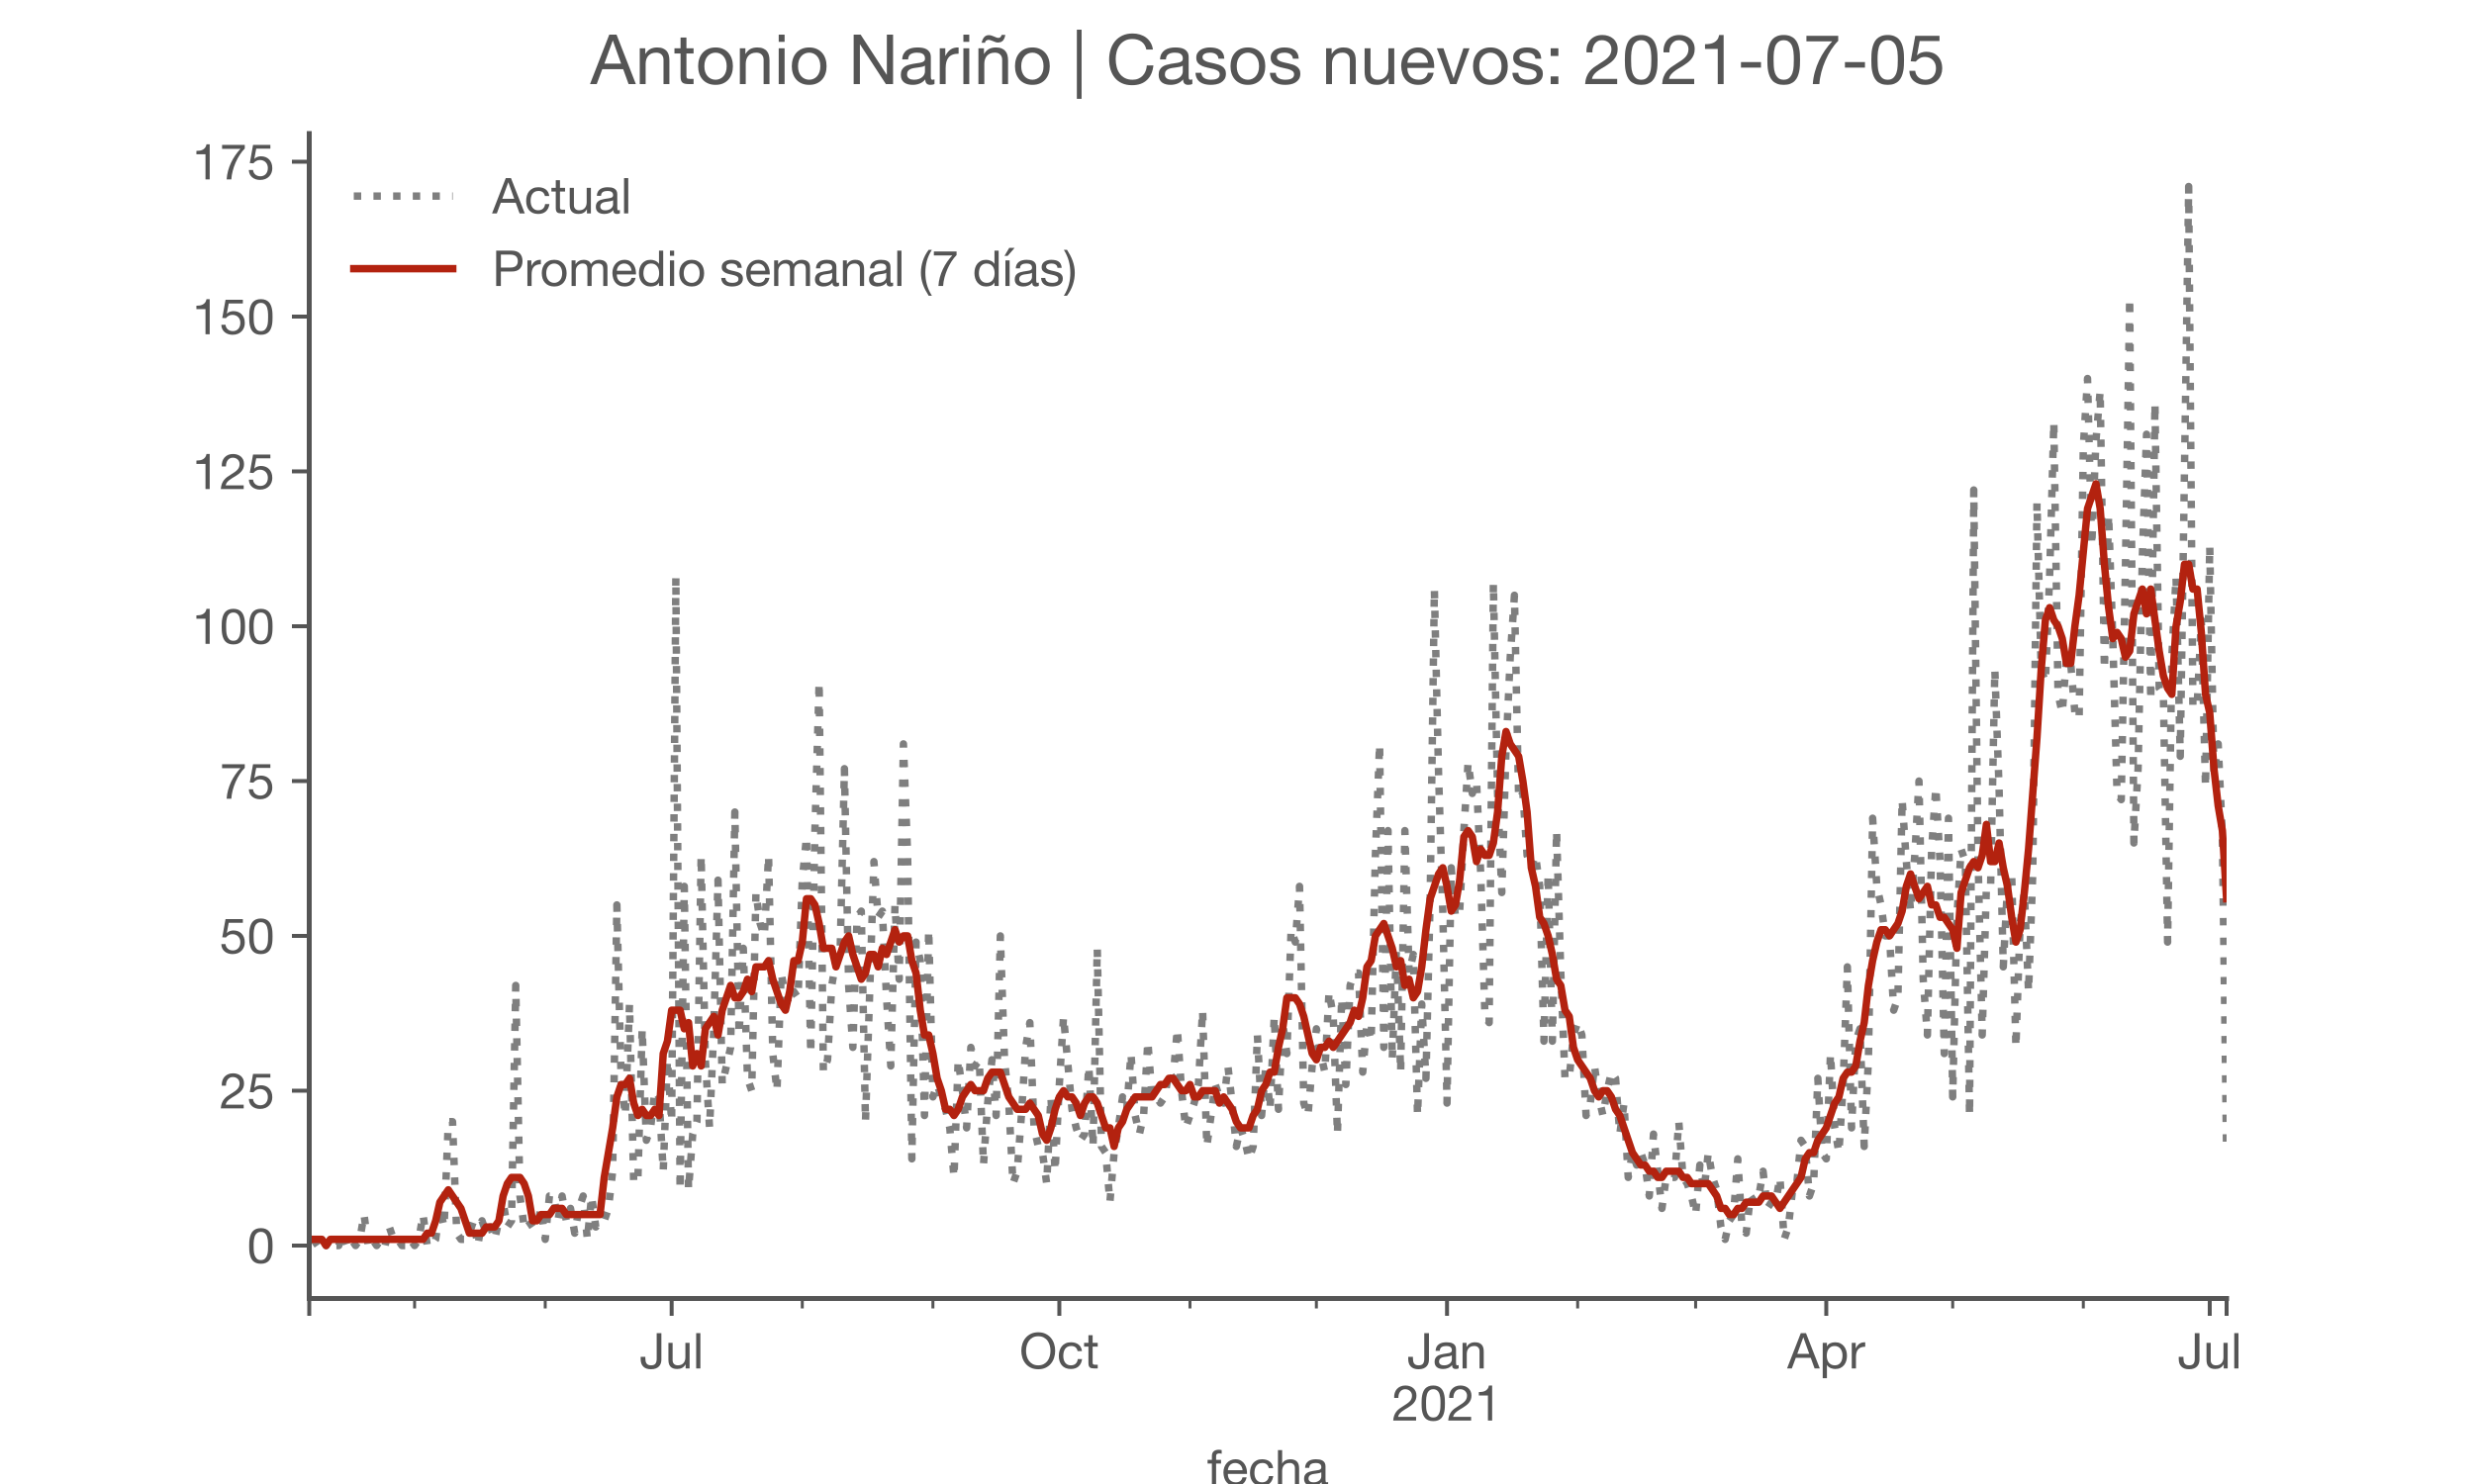 <?xml version="1.0" encoding="utf-8" standalone="no"?>
<!DOCTYPE svg PUBLIC "-//W3C//DTD SVG 1.1//EN"
  "http://www.w3.org/Graphics/SVG/1.1/DTD/svg11.dtd">
<!-- Created with matplotlib (https://matplotlib.org/) -->
<svg height="300pt" version="1.1" viewBox="0 0 500 300" width="500pt" xmlns="http://www.w3.org/2000/svg" xmlns:xlink="http://www.w3.org/1999/xlink">
 <defs>
  <style type="text/css">*{stroke-linecap:butt;stroke-linejoin:round;}</style>
 </defs>
 <g id="figure_1">
  <g id="patch_1">
   <path d="M 0 300 
L 500 300 
L 500 0 
L 0 0 
z
" style="fill:#ffffff;"/>
  </g>
  <g id="axes_1">
   <g id="patch_2">
    <path d="M 62.5 262.5 
L 450 262.5 
L 450 27 
L 62.5 27 
z
" style="fill:#ffffff;"/>
   </g>
   <g id="matplotlib.axis_1">
    <g id="xtick_1">
     <g id="line2d_1">
      <defs>
       <path d="M 0 0 
L 0 3.5 
" id="m1148078ade" style="stroke:#555555;stroke-width:0.8;"/>
      </defs>
      <g>
       <use style="fill:#555555;stroke:#555555;stroke-width:0.8;" x="62.5" xlink:href="#m1148078ade" y="262.5"/>
      </g>
     </g>
    </g>
    <g id="xtick_2">
     <g id="line2d_2">
      <g>
       <use style="fill:#555555;stroke:#555555;stroke-width:0.8;" x="135.742" xlink:href="#m1148078ade" y="262.5"/>
      </g>
     </g>
     <g id="text_1">
      <!-- Jul -->
      <g style="fill:#555555;" transform="translate(129.257 276.641)scale(0.1 -0.1)">
       <defs>
        <path d="M 44.094 17.797 
L 44.094 71.406 
L 34.594 71.406 
L 34.594 19.203 
Q 34.594 13.297 32.141 9.797 
Q 29.703 6.297 23.203 6.297 
Q 19.703 6.297 17.453 7.344 
Q 15.203 8.406 13.953 10.297 
Q 12.703 12.203 12.203 14.797 
Q 11.703 17.406 11.703 20.5 
L 11.703 23.5 
L 2.203 23.5 
L 2.203 19.094 
Q 2.203 8.906 7.594 3.656 
Q 13 -1.594 23 -1.594 
Q 29 -1.594 33.047 0.047 
Q 37.094 1.703 39.547 4.453 
Q 42 7.203 43.047 10.703 
Q 44.094 14.203 44.094 17.797 
z
" id="HelveticaNeue-74"/>
        <path d="M 49.203 0 
L 49.203 51.703 
L 40.703 51.703 
L 40.703 22.5 
Q 40.703 19 39.75 16.047 
Q 38.797 13.094 36.891 10.891 
Q 35 8.703 32.141 7.5 
Q 29.297 6.297 25.406 6.297 
Q 20.5 6.297 17.703 9.094 
Q 14.906 11.906 14.906 16.703 
L 14.906 51.703 
L 6.406 51.703 
L 6.406 17.703 
Q 6.406 13.5 7.25 10.047 
Q 8.094 6.594 10.188 4.094 
Q 12.297 1.594 15.688 0.25 
Q 19.094 -1.094 24.203 -1.094 
Q 29.906 -1.094 34.094 1.156 
Q 38.297 3.406 41 8.203 
L 41.203 8.203 
L 41.203 0 
z
" id="HelveticaNeue-117"/>
        <path d="M 6.906 71.406 
L 6.906 0 
L 15.406 0 
L 15.406 71.406 
z
" id="HelveticaNeue-108"/>
       </defs>
       <use xlink:href="#HelveticaNeue-74"/>
       <use x="51.9" xlink:href="#HelveticaNeue-117"/>
       <use x="107.5" xlink:href="#HelveticaNeue-108"/>
      </g>
     </g>
    </g>
    <g id="xtick_3">
     <g id="line2d_3">
      <g>
       <use style="fill:#555555;stroke:#555555;stroke-width:0.8;" x="214.093" xlink:href="#m1148078ade" y="262.5"/>
      </g>
     </g>
     <g id="text_2">
      <!-- Oct -->
      <g style="fill:#555555;" transform="translate(206.033 276.641)scale(0.1 -0.1)">
       <defs>
        <path d="M 13.297 35.703 
Q 13.297 41.094 14.688 46.344 
Q 16.094 51.594 19.094 55.797 
Q 22.094 60 26.797 62.547 
Q 31.5 65.094 38 65.094 
Q 44.5 65.094 49.203 62.547 
Q 53.906 60 56.906 55.797 
Q 59.906 51.594 61.297 46.344 
Q 62.703 41.094 62.703 35.703 
Q 62.703 30.297 61.297 25.047 
Q 59.906 19.797 56.906 15.594 
Q 53.906 11.406 49.203 8.844 
Q 44.5 6.297 38 6.297 
Q 31.5 6.297 26.797 8.844 
Q 22.094 11.406 19.094 15.594 
Q 16.094 19.797 14.688 25.047 
Q 13.297 30.297 13.297 35.703 
z
M 3.797 35.703 
Q 3.797 28.406 5.938 21.656 
Q 8.094 14.906 12.391 9.703 
Q 16.703 4.5 23.094 1.453 
Q 29.5 -1.594 38 -1.594 
Q 46.5 -1.594 52.891 1.453 
Q 59.297 4.5 63.594 9.703 
Q 67.906 14.906 70.047 21.656 
Q 72.203 28.406 72.203 35.703 
Q 72.203 43 70.047 49.75 
Q 67.906 56.5 63.594 61.703 
Q 59.297 66.906 52.891 70 
Q 46.5 73.094 38 73.094 
Q 29.5 73.094 23.094 70 
Q 16.703 66.906 12.391 61.703 
Q 8.094 56.5 5.938 49.75 
Q 3.797 43 3.797 35.703 
z
" id="HelveticaNeue-79"/>
        <path d="M 41.5 35.094 
L 50.297 35.094 
Q 49.797 39.703 47.891 43.047 
Q 46 46.406 43.047 48.594 
Q 40.094 50.797 36.25 51.844 
Q 32.406 52.906 28 52.906 
Q 21.906 52.906 17.297 50.75 
Q 12.703 48.594 9.641 44.844 
Q 6.594 41.094 5.094 36.047 
Q 3.594 31 3.594 25.203 
Q 3.594 19.406 5.141 14.547 
Q 6.703 9.703 9.75 6.203 
Q 12.797 2.703 17.344 0.797 
Q 21.906 -1.094 27.797 -1.094 
Q 37.703 -1.094 43.453 4.094 
Q 49.203 9.297 50.594 18.906 
L 41.906 18.906 
Q 41.094 12.906 37.547 9.594 
Q 34 6.297 27.703 6.297 
Q 23.703 6.297 20.797 7.891 
Q 17.906 9.5 16.094 12.141 
Q 14.297 14.797 13.438 18.188 
Q 12.594 21.594 12.594 25.203 
Q 12.594 29.094 13.391 32.75 
Q 14.203 36.406 16.047 39.203 
Q 17.906 42 21 43.703 
Q 24.094 45.406 28.703 45.406 
Q 34.094 45.406 37.297 42.703 
Q 40.5 40 41.5 35.094 
z
" id="HelveticaNeue-99"/>
        <path d="M 18.203 51.703 
L 18.203 67.203 
L 9.703 67.203 
L 9.703 51.703 
L 0.906 51.703 
L 0.906 44.203 
L 9.703 44.203 
L 9.703 11.297 
Q 9.703 7.703 10.391 5.5 
Q 11.094 3.297 12.547 2.094 
Q 14 0.906 16.344 0.453 
Q 18.703 0 22 0 
L 28.5 0 
L 28.5 7.5 
L 24.594 7.5 
Q 22.594 7.5 21.344 7.641 
Q 20.094 7.797 19.391 8.297 
Q 18.703 8.797 18.453 9.688 
Q 18.203 10.594 18.203 12.094 
L 18.203 44.203 
L 28.5 44.203 
L 28.5 51.703 
z
" id="HelveticaNeue-116"/>
       </defs>
       <use xlink:href="#HelveticaNeue-79"/>
       <use x="76" xlink:href="#HelveticaNeue-99"/>
       <use x="129.7" xlink:href="#HelveticaNeue-116"/>
      </g>
     </g>
    </g>
    <g id="xtick_4">
     <g id="line2d_4">
      <g>
       <use style="fill:#555555;stroke:#555555;stroke-width:0.8;" x="292.445" xlink:href="#m1148078ade" y="262.5"/>
      </g>
     </g>
     <g id="text_3">
      <!-- Jan -->
      <g style="fill:#555555;" transform="translate(284.385 276.641)scale(0.1 -0.1)">
       <defs>
        <path d="M 52.203 0.203 
Q 50 -1.094 46.094 -1.094 
Q 42.797 -1.094 40.844 0.75 
Q 38.906 2.594 38.906 6.797 
Q 35.406 2.594 30.75 0.75 
Q 26.094 -1.094 20.703 -1.094 
Q 17.203 -1.094 14.047 -0.297 
Q 10.906 0.5 8.594 2.203 
Q 6.297 3.906 4.938 6.656 
Q 3.594 9.406 3.594 13.297 
Q 3.594 17.703 5.094 20.5 
Q 6.594 23.297 9.047 25.047 
Q 11.5 26.797 14.641 27.688 
Q 17.797 28.594 21.094 29.203 
Q 24.594 29.906 27.75 30.25 
Q 30.906 30.594 33.297 31.25 
Q 35.703 31.906 37.094 33.156 
Q 38.5 34.406 38.5 36.797 
Q 38.5 39.594 37.453 41.297 
Q 36.406 43 34.75 43.891 
Q 33.094 44.797 31.047 45.094 
Q 29 45.406 27 45.406 
Q 21.594 45.406 18 43.344 
Q 14.406 41.297 14.094 35.594 
L 5.594 35.594 
Q 5.797 40.406 7.594 43.703 
Q 9.406 47 12.406 49.047 
Q 15.406 51.094 19.25 52 
Q 23.094 52.906 27.5 52.906 
Q 31 52.906 34.453 52.406 
Q 37.906 51.906 40.703 50.344 
Q 43.5 48.797 45.203 46 
Q 46.906 43.203 46.906 38.703 
L 46.906 12.094 
Q 46.906 9.094 47.25 7.688 
Q 47.594 6.297 49.594 6.297 
Q 50.703 6.297 52.203 6.797 
z
M 38.406 26.703 
Q 36.797 25.5 34.188 24.953 
Q 31.594 24.406 28.75 24.047 
Q 25.906 23.703 23 23.25 
Q 20.094 22.797 17.797 21.797 
Q 15.5 20.797 14.047 18.938 
Q 12.594 17.094 12.594 13.906 
Q 12.594 11.797 13.438 10.344 
Q 14.297 8.906 15.641 8 
Q 17 7.094 18.797 6.688 
Q 20.594 6.297 22.594 6.297 
Q 26.797 6.297 29.797 7.438 
Q 32.797 8.594 34.688 10.344 
Q 36.594 12.094 37.5 14.141 
Q 38.406 16.203 38.406 18 
z
" id="HelveticaNeue-97"/>
        <path d="M 6.406 51.703 
L 6.406 0 
L 14.906 0 
L 14.906 29.203 
Q 14.906 32.703 15.844 35.641 
Q 16.797 38.594 18.688 40.797 
Q 20.594 43 23.438 44.203 
Q 26.297 45.406 30.203 45.406 
Q 35.094 45.406 37.891 42.594 
Q 40.703 39.797 40.703 35 
L 40.703 0 
L 49.203 0 
L 49.203 34 
Q 49.203 38.203 48.344 41.641 
Q 47.5 45.094 45.391 47.594 
Q 43.297 50.094 39.891 51.5 
Q 36.5 52.906 31.406 52.906 
Q 19.906 52.906 14.594 43.5 
L 14.406 43.5 
L 14.406 51.703 
z
" id="HelveticaNeue-110"/>
       </defs>
       <use xlink:href="#HelveticaNeue-74"/>
       <use x="51.9" xlink:href="#HelveticaNeue-97"/>
       <use x="105.6" xlink:href="#HelveticaNeue-110"/>
      </g>
      <!-- 2021 -->
      <g style="fill:#555555;" transform="translate(281.326 287.18)scale(0.1 -0.1)">
       <defs>
        <path d="M 4.406 45.797 
L 12.906 45.797 
Q 12.797 49 13.547 52.141 
Q 14.297 55.297 16 57.797 
Q 17.703 60.297 20.344 61.844 
Q 23 63.406 26.703 63.406 
Q 29.5 63.406 32 62.5 
Q 34.5 61.594 36.344 59.891 
Q 38.203 58.203 39.297 55.844 
Q 40.406 53.5 40.406 50.594 
Q 40.406 46.906 39.25 44.094 
Q 38.094 41.297 35.844 38.891 
Q 33.594 36.5 30.188 34.141 
Q 26.797 31.797 22.297 29 
Q 18.594 26.797 15.188 24.297 
Q 11.797 21.797 9.094 18.5 
Q 6.406 15.203 4.656 10.75 
Q 2.906 6.297 2.406 0 
L 48.703 0 
L 48.703 7.5 
L 12.297 7.5 
Q 12.906 10.797 14.844 13.344 
Q 16.797 15.906 19.547 18.094 
Q 22.297 20.297 25.594 22.25 
Q 28.906 24.203 32.203 26.203 
Q 35.5 28.297 38.594 30.594 
Q 41.703 32.906 44.094 35.75 
Q 46.5 38.594 47.953 42.188 
Q 49.406 45.797 49.406 50.5 
Q 49.406 55.5 47.656 59.297 
Q 45.906 63.094 42.906 65.641 
Q 39.906 68.203 35.844 69.547 
Q 31.797 70.906 27.203 70.906 
Q 21.594 70.906 17.188 69 
Q 12.797 67.094 9.844 63.75 
Q 6.906 60.406 5.5 55.797 
Q 4.094 51.203 4.406 45.797 
z
" id="HelveticaNeue-50"/>
        <path d="M 13.203 34.906 
Q 13.203 37.5 13.25 40.641 
Q 13.297 43.797 13.75 46.938 
Q 14.203 50.094 15.047 53.094 
Q 15.906 56.094 17.547 58.344 
Q 19.203 60.594 21.703 62 
Q 24.203 63.406 27.797 63.406 
Q 31.406 63.406 33.906 62 
Q 36.406 60.594 38.047 58.344 
Q 39.703 56.094 40.547 53.094 
Q 41.406 50.094 41.844 46.938 
Q 42.297 43.797 42.344 40.641 
Q 42.406 37.5 42.406 34.906 
Q 42.406 30.906 42.156 25.953 
Q 41.906 21 40.547 16.641 
Q 39.203 12.297 36.203 9.297 
Q 33.203 6.297 27.797 6.297 
Q 22.406 6.297 19.406 9.297 
Q 16.406 12.297 15.047 16.641 
Q 13.703 21 13.453 25.953 
Q 13.203 30.906 13.203 34.906 
z
M 4.203 34.797 
Q 4.203 30.906 4.391 26.703 
Q 4.594 22.5 5.391 18.5 
Q 6.203 14.5 7.703 10.953 
Q 9.203 7.406 11.797 4.703 
Q 14.406 2 18.344 0.453 
Q 22.297 -1.094 27.797 -1.094 
Q 33.406 -1.094 37.297 0.453 
Q 41.203 2 43.797 4.703 
Q 46.406 7.406 47.906 10.953 
Q 49.406 14.5 50.203 18.5 
Q 51 22.5 51.203 26.703 
Q 51.406 30.906 51.406 34.797 
Q 51.406 38.703 51.203 42.891 
Q 51 47.094 50.203 51.094 
Q 49.406 55.094 47.906 58.688 
Q 46.406 62.297 43.797 65 
Q 41.203 67.703 37.25 69.297 
Q 33.297 70.906 27.797 70.906 
Q 22.297 70.906 18.344 69.297 
Q 14.406 67.703 11.797 65 
Q 9.203 62.297 7.703 58.688 
Q 6.203 55.094 5.391 51.094 
Q 4.594 47.094 4.391 42.891 
Q 4.203 38.703 4.203 34.797 
z
" id="HelveticaNeue-48"/>
        <path d="M 35.594 0 
L 35.594 70.906 
L 29.094 70.906 
Q 28.406 66.906 26.5 64.297 
Q 24.594 61.703 21.844 60.203 
Q 19.094 58.703 15.688 58.141 
Q 12.297 57.594 8.703 57.594 
L 8.703 50.797 
L 27.094 50.797 
L 27.094 0 
z
" id="HelveticaNeue-49"/>
       </defs>
       <use xlink:href="#HelveticaNeue-50"/>
       <use x="55.6" xlink:href="#HelveticaNeue-48"/>
       <use x="111.2" xlink:href="#HelveticaNeue-50"/>
       <use x="166.8" xlink:href="#HelveticaNeue-49"/>
      </g>
     </g>
    </g>
    <g id="xtick_5">
     <g id="line2d_5">
      <g>
       <use style="fill:#555555;stroke:#555555;stroke-width:0.8;" x="369.093" xlink:href="#m1148078ade" y="262.5"/>
      </g>
     </g>
     <g id="text_4">
      <!-- Apr -->
      <g style="fill:#555555;" transform="translate(361.224 276.641)scale(0.1 -0.1)">
       <defs>
        <path d="M 20.094 29.5 
L 32.203 62.797 
L 32.406 62.797 
L 44.297 29.5 
z
M 27.203 71.406 
L -0.594 0 
L 9.094 0 
L 17.094 21.5 
L 47.297 21.5 
L 55.094 0 
L 65.594 0 
L 37.703 71.406 
z
" id="HelveticaNeue-65"/>
        <path d="M 6.703 51.703 
L 6.703 -19.703 
L 15.203 -19.703 
L 15.203 6.906 
L 15.406 6.906 
Q 16.797 4.594 18.844 3.047 
Q 20.906 1.5 23.203 0.594 
Q 25.5 -0.297 27.844 -0.688 
Q 30.203 -1.094 32.094 -1.094 
Q 38 -1.094 42.453 1 
Q 46.906 3.094 49.844 6.75 
Q 52.797 10.406 54.25 15.297 
Q 55.703 20.203 55.703 25.703 
Q 55.703 31.203 54.203 36.094 
Q 52.703 41 49.75 44.75 
Q 46.797 48.5 42.344 50.703 
Q 37.906 52.906 31.906 52.906 
Q 26.5 52.906 22 50.953 
Q 17.5 49 15.406 44.703 
L 15.203 44.703 
L 15.203 51.703 
z
M 46.703 26.297 
Q 46.703 22.5 45.891 18.891 
Q 45.094 15.297 43.297 12.5 
Q 41.5 9.703 38.547 8 
Q 35.594 6.297 31.203 6.297 
Q 26.797 6.297 23.688 7.938 
Q 20.594 9.594 18.641 12.297 
Q 16.703 15 15.797 18.547 
Q 14.906 22.094 14.906 25.906 
Q 14.906 29.5 15.75 33 
Q 16.594 36.5 18.5 39.25 
Q 20.406 42 23.406 43.703 
Q 26.406 45.406 30.703 45.406 
Q 34.797 45.406 37.844 43.797 
Q 40.906 42.203 42.844 39.5 
Q 44.797 36.797 45.75 33.344 
Q 46.703 29.906 46.703 26.297 
z
" id="HelveticaNeue-112"/>
        <path d="M 6.094 51.703 
L 6.094 0 
L 14.594 0 
L 14.594 23 
Q 14.594 28 15.594 31.844 
Q 16.594 35.703 18.797 38.391 
Q 21 41.094 24.594 42.5 
Q 28.203 43.906 33.297 43.906 
L 33.297 52.906 
Q 26.406 53.094 21.906 50.094 
Q 17.406 47.094 14.297 40.797 
L 14.094 40.797 
L 14.094 51.703 
z
" id="HelveticaNeue-114"/>
       </defs>
       <use xlink:href="#HelveticaNeue-65"/>
       <use x="64.8" xlink:href="#HelveticaNeue-112"/>
       <use x="124.1" xlink:href="#HelveticaNeue-114"/>
      </g>
     </g>
    </g>
    <g id="xtick_6">
     <g id="line2d_6">
      <g>
       <use style="fill:#555555;stroke:#555555;stroke-width:0.8;" x="446.593" xlink:href="#m1148078ade" y="262.5"/>
      </g>
     </g>
     <g id="text_5">
      <!-- Jul -->
      <g style="fill:#555555;" transform="translate(440.108 276.641)scale(0.1 -0.1)">
       <use xlink:href="#HelveticaNeue-74"/>
       <use x="51.9" xlink:href="#HelveticaNeue-117"/>
       <use x="107.5" xlink:href="#HelveticaNeue-108"/>
      </g>
     </g>
    </g>
    <g id="xtick_7">
     <g id="line2d_7">
      <g>
       <use style="fill:#555555;stroke:#555555;stroke-width:0.8;" x="450" xlink:href="#m1148078ade" y="262.5"/>
      </g>
     </g>
    </g>
    <g id="xtick_8">
     <g id="line2d_8">
      <defs>
       <path d="M 0 0 
L 0 2 
" id="mb36d66911a" style="stroke:#555555;stroke-width:0.6;"/>
      </defs>
      <g>
       <use style="fill:#555555;stroke:#555555;stroke-width:0.6;" x="83.791" xlink:href="#mb36d66911a" y="262.5"/>
      </g>
     </g>
    </g>
    <g id="xtick_9">
     <g id="line2d_9">
      <g>
       <use style="fill:#555555;stroke:#555555;stroke-width:0.6;" x="110.192" xlink:href="#mb36d66911a" y="262.5"/>
      </g>
     </g>
    </g>
    <g id="xtick_10">
     <g id="line2d_10">
      <g>
       <use style="fill:#555555;stroke:#555555;stroke-width:0.6;" x="162.143" xlink:href="#mb36d66911a" y="262.5"/>
      </g>
     </g>
    </g>
    <g id="xtick_11">
     <g id="line2d_11">
      <g>
       <use style="fill:#555555;stroke:#555555;stroke-width:0.6;" x="188.544" xlink:href="#mb36d66911a" y="262.5"/>
      </g>
     </g>
    </g>
    <g id="xtick_12">
     <g id="line2d_12">
      <g>
       <use style="fill:#555555;stroke:#555555;stroke-width:0.6;" x="240.495" xlink:href="#mb36d66911a" y="262.5"/>
      </g>
     </g>
    </g>
    <g id="xtick_13">
     <g id="line2d_13">
      <g>
       <use style="fill:#555555;stroke:#555555;stroke-width:0.6;" x="266.044" xlink:href="#mb36d66911a" y="262.5"/>
      </g>
     </g>
    </g>
    <g id="xtick_14">
     <g id="line2d_14">
      <g>
       <use style="fill:#555555;stroke:#555555;stroke-width:0.6;" x="318.846" xlink:href="#mb36d66911a" y="262.5"/>
      </g>
     </g>
    </g>
    <g id="xtick_15">
     <g id="line2d_15">
      <g>
       <use style="fill:#555555;stroke:#555555;stroke-width:0.6;" x="342.692" xlink:href="#mb36d66911a" y="262.5"/>
      </g>
     </g>
    </g>
    <g id="xtick_16">
     <g id="line2d_16">
      <g>
       <use style="fill:#555555;stroke:#555555;stroke-width:0.6;" x="394.643" xlink:href="#mb36d66911a" y="262.5"/>
      </g>
     </g>
    </g>
    <g id="xtick_17">
     <g id="line2d_17">
      <g>
       <use style="fill:#555555;stroke:#555555;stroke-width:0.6;" x="421.044" xlink:href="#mb36d66911a" y="262.5"/>
      </g>
     </g>
    </g>
    <g id="text_6">
     <!-- fecha -->
     <g style="fill:#555555;" transform="translate(243.935 300.291)scale(0.1 -0.1)">
      <defs>
       <path d="M 9.906 44.203 
L 9.906 0 
L 18.406 0 
L 18.406 44.203 
L 28.406 44.203 
L 28.406 51.703 
L 18.406 51.703 
L 18.406 58.906 
Q 18.406 62.297 20.094 63.5 
Q 21.797 64.703 24.906 64.703 
Q 26 64.703 27.297 64.547 
Q 28.594 64.406 29.703 64 
L 29.703 71.406 
Q 28.5 71.797 26.953 72 
Q 25.406 72.203 24.203 72.203 
Q 17.203 72.203 13.547 68.953 
Q 9.906 65.703 9.906 59.406 
L 9.906 51.703 
L 1.203 51.703 
L 1.203 44.203 
z
" id="HelveticaNeue-102"/>
       <path d="M 42.297 30.797 
L 12.594 30.797 
Q 12.797 33.797 13.891 36.438 
Q 15 39.094 16.891 41.094 
Q 18.797 43.094 21.438 44.25 
Q 24.094 45.406 27.406 45.406 
Q 30.594 45.406 33.25 44.25 
Q 35.906 43.094 37.844 41.141 
Q 39.797 39.203 40.938 36.5 
Q 42.094 33.797 42.297 30.797 
z
M 50.5 16.406 
L 42.094 16.406 
Q 41 11.297 37.547 8.797 
Q 34.094 6.297 28.703 6.297 
Q 24.5 6.297 21.391 7.688 
Q 18.297 9.094 16.297 11.438 
Q 14.297 13.797 13.391 16.844 
Q 12.5 19.906 12.594 23.297 
L 51.297 23.297 
Q 51.5 28 50.453 33.203 
Q 49.406 38.406 46.656 42.797 
Q 43.906 47.203 39.344 50.047 
Q 34.797 52.906 27.906 52.906 
Q 22.594 52.906 18.141 50.906 
Q 13.703 48.906 10.453 45.297 
Q 7.203 41.703 5.391 36.797 
Q 3.594 31.906 3.594 26 
Q 3.797 20.094 5.344 15.094 
Q 6.906 10.094 10 6.5 
Q 13.094 2.906 17.641 0.906 
Q 22.203 -1.094 28.406 -1.094 
Q 37.203 -1.094 43 3.297 
Q 48.797 7.703 50.5 16.406 
z
" id="HelveticaNeue-101"/>
       <path d="M 6.406 71.406 
L 6.406 0 
L 14.906 0 
L 14.906 29.203 
Q 14.906 32.703 15.844 35.641 
Q 16.797 38.594 18.688 40.797 
Q 20.594 43 23.438 44.203 
Q 26.297 45.406 30.203 45.406 
Q 35.094 45.406 37.891 42.594 
Q 40.703 39.797 40.703 35 
L 40.703 0 
L 49.203 0 
L 49.203 34 
Q 49.203 38.203 48.344 41.641 
Q 47.5 45.094 45.391 47.594 
Q 43.297 50.094 39.891 51.5 
Q 36.5 52.906 31.406 52.906 
Q 29.094 52.906 26.641 52.406 
Q 24.203 51.906 21.953 50.844 
Q 19.703 49.797 17.891 48.141 
Q 16.094 46.5 15.094 44.094 
L 14.906 44.094 
L 14.906 71.406 
z
" id="HelveticaNeue-104"/>
      </defs>
      <use xlink:href="#HelveticaNeue-102"/>
      <use x="29.6" xlink:href="#HelveticaNeue-101"/>
      <use x="83.3" xlink:href="#HelveticaNeue-99"/>
      <use x="137" xlink:href="#HelveticaNeue-104"/>
      <use x="192.6" xlink:href="#HelveticaNeue-97"/>
     </g>
    </g>
   </g>
   <g id="matplotlib.axis_2">
    <g id="ytick_1">
     <g id="line2d_18">
      <defs>
       <path d="M 0 0 
L -3.5 0 
" id="m10cea47566" style="stroke:#555555;stroke-width:0.8;"/>
      </defs>
      <g>
       <use style="fill:#555555;stroke:#555555;stroke-width:0.8;" x="62.5" xlink:href="#m10cea47566" y="251.795"/>
      </g>
     </g>
     <g id="text_7">
      <!-- 0 -->
      <g style="fill:#555555;" transform="translate(49.941 255.366)scale(0.1 -0.1)">
       <use xlink:href="#HelveticaNeue-48"/>
      </g>
     </g>
    </g>
    <g id="ytick_2">
     <g id="line2d_19">
      <g>
       <use style="fill:#555555;stroke:#555555;stroke-width:0.8;" x="62.5" xlink:href="#m10cea47566" y="220.496"/>
      </g>
     </g>
     <g id="text_8">
      <!-- 25 -->
      <g style="fill:#555555;" transform="translate(44.381 224.066)scale(0.1 -0.1)">
       <defs>
        <path d="M 47 62.203 
L 47 69.703 
L 12 69.703 
L 5.406 32.906 
L 12.703 32.5 
Q 15.203 35.5 18.453 37.344 
Q 21.703 39.203 25.906 39.203 
Q 29.5 39.203 32.453 38 
Q 35.406 36.797 37.5 34.641 
Q 39.594 32.5 40.75 29.547 
Q 41.906 26.594 41.906 23.094 
Q 41.906 18.906 40.703 15.75 
Q 39.5 12.594 37.453 10.5 
Q 35.406 8.406 32.656 7.344 
Q 29.906 6.297 26.906 6.297 
Q 23.703 6.297 21.047 7.25 
Q 18.406 8.203 16.453 9.953 
Q 14.5 11.703 13.344 14.047 
Q 12.203 16.406 12 19.094 
L 3.5 19.094 
Q 3.594 14.297 5.391 10.5 
Q 7.203 6.703 10.297 4.141 
Q 13.406 1.594 17.453 0.25 
Q 21.5 -1.094 26.094 -1.094 
Q 32.297 -1.094 36.938 0.844 
Q 41.594 2.797 44.688 6.094 
Q 47.797 9.406 49.344 13.656 
Q 50.906 17.906 50.906 22.406 
Q 50.906 28.5 49.094 33.047 
Q 47.297 37.594 44.188 40.641 
Q 41.094 43.703 36.891 45.203 
Q 32.703 46.703 28 46.703 
Q 24.406 46.703 20.75 45.453 
Q 17.094 44.203 14.797 41.594 
L 14.594 41.797 
L 18.406 62.203 
z
" id="HelveticaNeue-53"/>
       </defs>
       <use xlink:href="#HelveticaNeue-50"/>
       <use x="55.6" xlink:href="#HelveticaNeue-53"/>
      </g>
     </g>
    </g>
    <g id="ytick_3">
     <g id="line2d_20">
      <g>
       <use style="fill:#555555;stroke:#555555;stroke-width:0.8;" x="62.5" xlink:href="#m10cea47566" y="189.196"/>
      </g>
     </g>
     <g id="text_9">
      <!-- 50 -->
      <g style="fill:#555555;" transform="translate(44.381 192.766)scale(0.1 -0.1)">
       <use xlink:href="#HelveticaNeue-53"/>
       <use x="55.6" xlink:href="#HelveticaNeue-48"/>
      </g>
     </g>
    </g>
    <g id="ytick_4">
     <g id="line2d_21">
      <g>
       <use style="fill:#555555;stroke:#555555;stroke-width:0.8;" x="62.5" xlink:href="#m10cea47566" y="157.896"/>
      </g>
     </g>
     <g id="text_10">
      <!-- 75 -->
      <g style="fill:#555555;" transform="translate(44.381 161.466)scale(0.1 -0.1)">
       <defs>
        <path d="M 50.906 62.406 
L 50.906 69.703 
L 5 69.703 
L 5 61.703 
L 42.203 61.703 
Q 36.594 55.797 31.75 48.797 
Q 26.906 41.797 23.203 33.938 
Q 19.5 26.094 17.141 17.547 
Q 14.797 9 14.203 0 
L 23.703 0 
Q 24.203 8.297 26.5 17.094 
Q 28.797 25.906 32.438 34.203 
Q 36.094 42.5 40.797 49.797 
Q 45.5 57.094 50.906 62.406 
z
" id="HelveticaNeue-55"/>
       </defs>
       <use xlink:href="#HelveticaNeue-55"/>
       <use x="55.6" xlink:href="#HelveticaNeue-53"/>
      </g>
     </g>
    </g>
    <g id="ytick_5">
     <g id="line2d_22">
      <g>
       <use style="fill:#555555;stroke:#555555;stroke-width:0.8;" x="62.5" xlink:href="#m10cea47566" y="126.596"/>
      </g>
     </g>
     <g id="text_11">
      <!-- 100 -->
      <g style="fill:#555555;" transform="translate(38.822 130.166)scale(0.1 -0.1)">
       <use xlink:href="#HelveticaNeue-49"/>
       <use x="55.6" xlink:href="#HelveticaNeue-48"/>
       <use x="111.2" xlink:href="#HelveticaNeue-48"/>
      </g>
     </g>
    </g>
    <g id="ytick_6">
     <g id="line2d_23">
      <g>
       <use style="fill:#555555;stroke:#555555;stroke-width:0.8;" x="62.5" xlink:href="#m10cea47566" y="95.296"/>
      </g>
     </g>
     <g id="text_12">
      <!-- 125 -->
      <g style="fill:#555555;" transform="translate(38.822 98.867)scale(0.1 -0.1)">
       <use xlink:href="#HelveticaNeue-49"/>
       <use x="55.6" xlink:href="#HelveticaNeue-50"/>
       <use x="111.2" xlink:href="#HelveticaNeue-53"/>
      </g>
     </g>
    </g>
    <g id="ytick_7">
     <g id="line2d_24">
      <g>
       <use style="fill:#555555;stroke:#555555;stroke-width:0.8;" x="62.5" xlink:href="#m10cea47566" y="63.996"/>
      </g>
     </g>
     <g id="text_13">
      <!-- 150 -->
      <g style="fill:#555555;" transform="translate(38.822 67.567)scale(0.1 -0.1)">
       <use xlink:href="#HelveticaNeue-49"/>
       <use x="55.6" xlink:href="#HelveticaNeue-53"/>
       <use x="111.2" xlink:href="#HelveticaNeue-48"/>
      </g>
     </g>
    </g>
    <g id="ytick_8">
     <g id="line2d_25">
      <g>
       <use style="fill:#555555;stroke:#555555;stroke-width:0.8;" x="62.5" xlink:href="#m10cea47566" y="32.697"/>
      </g>
     </g>
     <g id="text_14">
      <!-- 175 -->
      <g style="fill:#555555;" transform="translate(38.822 36.267)scale(0.1 -0.1)">
       <use xlink:href="#HelveticaNeue-49"/>
       <use x="55.6" xlink:href="#HelveticaNeue-55"/>
       <use x="111.2" xlink:href="#HelveticaNeue-53"/>
      </g>
     </g>
    </g>
   </g>
   <g id="line2d_26">
    <path clip-path="url(#p24a59ce9f3)" d="M 63.352 250.543 
L 64.203 251.795 
L 65.055 250.543 
L 65.907 251.795 
L 66.758 250.543 
L 67.61 251.795 
L 68.462 251.795 
L 69.313 249.291 
L 70.165 251.795 
L 71.016 250.543 
L 71.868 251.795 
L 72.72 250.543 
L 73.571 245.535 
L 74.423 251.795 
L 75.275 250.543 
L 76.126 251.795 
L 76.978 250.543 
L 77.83 251.795 
L 78.681 248.039 
L 79.533 250.543 
L 80.385 250.543 
L 81.236 251.795 
L 82.088 251.795 
L 82.94 250.543 
L 83.791 251.795 
L 84.643 250.543 
L 85.495 245.535 
L 86.346 251.795 
L 87.198 251.795 
L 88.049 250.543 
L 88.901 244.283 
L 89.753 248.039 
L 90.604 226.756 
L 91.456 226.756 
L 92.308 249.291 
L 93.159 250.543 
L 94.011 250.543 
L 94.863 249.291 
L 95.714 246.787 
L 96.566 251.795 
L 97.418 246.787 
L 98.269 249.291 
L 99.121 248.039 
L 99.973 250.543 
L 101.676 243.031 
L 102.527 248.039 
L 103.379 246.787 
L 104.231 199.212 
L 105.082 241.78 
L 105.934 248.039 
L 106.786 246.787 
L 107.637 248.039 
L 108.489 248.039 
L 109.341 244.283 
L 110.192 250.543 
L 111.044 241.78 
L 111.896 241.78 
L 112.747 246.787 
L 113.599 241.78 
L 114.451 246.787 
L 115.302 244.283 
L 116.154 249.291 
L 117.005 244.283 
L 117.857 241.78 
L 118.709 250.543 
L 119.56 241.78 
L 120.412 248.039 
L 121.264 246.787 
L 122.115 246.787 
L 122.967 244.283 
L 123.819 236.772 
L 124.67 182.936 
L 125.522 217.992 
L 126.374 225.504 
L 127.225 202.968 
L 128.077 239.276 
L 128.929 238.024 
L 129.78 207.976 
L 130.632 230.512 
L 131.484 228.008 
L 132.335 220.496 
L 133.187 221.748 
L 134.038 236.772 
L 134.89 214.236 
L 135.742 226.756 
L 136.593 116.58 
L 137.445 240.528 
L 138.297 179.18 
L 139.148 240.528 
L 140 229.26 
L 140.852 226.756 
L 141.703 172.92 
L 142.555 214.236 
L 143.407 228.008 
L 144.258 207.976 
L 145.11 177.928 
L 145.962 219.244 
L 147.665 211.732 
L 148.516 164.156 
L 149.368 209.228 
L 150.22 191.7 
L 151.071 217.992 
L 151.923 220.496 
L 152.775 180.432 
L 153.626 186.692 
L 154.478 189.196 
L 155.33 172.92 
L 156.181 212.984 
L 157.033 220.496 
L 157.885 196.708 
L 158.736 201.716 
L 159.588 202.968 
L 160.44 200.464 
L 161.291 201.716 
L 162.143 177.928 
L 162.995 169.164 
L 163.846 212.984 
L 164.698 167.912 
L 165.549 137.864 
L 166.401 216.74 
L 167.253 214.236 
L 168.104 199.212 
L 168.956 194.204 
L 169.808 191.7 
L 170.659 155.392 
L 171.511 199.212 
L 172.363 211.732 
L 173.214 185.44 
L 174.066 184.188 
L 174.918 226.756 
L 176.621 174.172 
L 177.473 185.44 
L 178.324 184.188 
L 179.176 201.716 
L 180.027 215.488 
L 180.879 182.936 
L 181.731 197.96 
L 182.582 150.384 
L 183.434 172.92 
L 184.286 234.268 
L 185.137 190.448 
L 185.989 194.204 
L 186.841 225.504 
L 187.692 187.944 
L 188.544 221.748 
L 189.396 219.244 
L 191.099 224.252 
L 191.951 228.008 
L 192.802 238.024 
L 193.654 214.236 
L 194.505 220.496 
L 195.357 228.008 
L 196.209 211.732 
L 197.06 215.488 
L 197.912 214.236 
L 198.764 235.52 
L 199.615 223 
L 200.467 214.236 
L 201.319 225.504 
L 202.17 189.196 
L 203.022 214.236 
L 203.874 223 
L 204.725 239.276 
L 205.577 236.772 
L 206.429 225.504 
L 207.28 211.732 
L 208.132 206.724 
L 208.984 228.008 
L 209.835 231.764 
L 210.687 233.016 
L 211.538 239.276 
L 212.39 221.748 
L 213.242 236.772 
L 214.093 219.244 
L 214.945 205.472 
L 216.648 224.252 
L 217.5 228.008 
L 218.352 230.512 
L 219.203 229.26 
L 220.055 215.488 
L 220.907 231.764 
L 221.758 191.7 
L 222.61 231.764 
L 223.462 233.016 
L 224.313 243.031 
L 225.165 233.016 
L 226.016 228.008 
L 226.868 221.748 
L 227.72 224.252 
L 228.571 212.984 
L 229.423 225.504 
L 230.275 229.26 
L 231.126 225.504 
L 231.978 210.48 
L 232.83 221.748 
L 233.681 221.748 
L 234.533 223 
L 235.385 221.748 
L 236.236 216.74 
L 237.088 217.992 
L 237.94 207.976 
L 238.791 220.496 
L 239.643 228.008 
L 241.346 223 
L 242.198 219.244 
L 243.049 204.22 
L 243.901 231.764 
L 245.604 219.244 
L 246.456 221.748 
L 247.308 223 
L 248.159 215.488 
L 249.011 223 
L 249.863 231.764 
L 250.714 228.008 
L 251.566 230.512 
L 252.418 234.268 
L 253.269 231.764 
L 254.121 209.228 
L 254.973 225.504 
L 255.824 215.488 
L 256.676 224.252 
L 257.527 205.472 
L 258.379 224.252 
L 259.231 206.724 
L 260.082 212.984 
L 260.934 187.944 
L 261.786 190.448 
L 262.637 179.18 
L 263.489 223 
L 264.341 225.504 
L 265.192 215.488 
L 266.044 207.976 
L 266.896 212.984 
L 267.747 216.74 
L 268.599 200.464 
L 269.451 205.472 
L 270.302 229.26 
L 271.154 201.716 
L 272.005 219.244 
L 272.857 199.212 
L 273.709 196.708 
L 274.56 196.708 
L 275.412 216.74 
L 276.264 206.724 
L 277.115 210.48 
L 277.967 172.92 
L 278.819 150.384 
L 279.67 211.732 
L 280.522 167.912 
L 281.374 214.236 
L 282.225 191.7 
L 283.077 216.74 
L 283.929 167.912 
L 284.78 196.708 
L 285.632 192.952 
L 286.484 225.504 
L 287.335 202.968 
L 288.187 217.992 
L 289.038 181.684 
L 289.89 119.084 
L 290.742 156.644 
L 291.593 184.188 
L 292.445 223 
L 293.297 175.424 
L 294.148 185.44 
L 295 184.188 
L 295.852 167.912 
L 296.703 154.14 
L 297.555 160.4 
L 298.407 157.896 
L 299.258 176.676 
L 300.11 205.472 
L 300.962 206.724 
L 301.813 117.832 
L 302.665 160.4 
L 303.516 180.432 
L 304.368 151.636 
L 305.22 132.856 
L 306.071 120.336 
L 306.923 161.652 
L 307.775 160.4 
L 308.626 172.92 
L 309.478 175.424 
L 310.33 172.92 
L 311.181 179.18 
L 312.033 210.48 
L 312.885 176.676 
L 313.736 210.48 
L 314.588 167.912 
L 315.44 196.708 
L 316.291 217.992 
L 317.143 217.992 
L 317.995 209.228 
L 318.846 206.724 
L 319.698 209.228 
L 320.549 225.504 
L 321.401 223 
L 322.253 215.488 
L 323.104 221.748 
L 323.956 225.504 
L 324.808 220.496 
L 325.659 216.74 
L 326.511 217.992 
L 327.363 229.26 
L 328.214 223 
L 329.066 238.024 
L 329.918 233.016 
L 330.769 235.52 
L 331.621 233.016 
L 332.473 235.52 
L 333.324 241.78 
L 334.176 229.26 
L 335.879 244.283 
L 336.731 238.024 
L 338.434 238.024 
L 339.286 226.756 
L 340.137 238.024 
L 340.989 239.276 
L 341.841 241.78 
L 342.692 245.535 
L 343.544 235.52 
L 344.396 240.528 
L 345.247 233.016 
L 346.099 238.024 
L 346.951 240.528 
L 347.802 248.039 
L 348.654 250.543 
L 349.505 246.787 
L 350.357 245.535 
L 351.209 234.268 
L 352.06 248.039 
L 352.912 249.291 
L 353.764 241.78 
L 354.615 243.031 
L 355.467 241.78 
L 356.319 236.772 
L 357.17 244.283 
L 358.022 243.031 
L 358.874 243.031 
L 359.725 238.024 
L 360.577 250.543 
L 361.429 248.039 
L 362.28 240.528 
L 363.132 239.276 
L 363.984 230.512 
L 364.835 231.764 
L 365.687 241.78 
L 366.538 239.276 
L 367.39 217.992 
L 368.242 233.016 
L 369.093 234.268 
L 369.945 212.984 
L 370.797 228.008 
L 371.648 233.016 
L 372.5 219.244 
L 373.352 195.456 
L 374.203 228.008 
L 375.055 210.48 
L 375.907 207.976 
L 376.758 231.764 
L 377.61 214.236 
L 378.462 165.408 
L 379.313 179.18 
L 380.165 182.936 
L 381.016 189.196 
L 381.868 189.196 
L 382.72 204.22 
L 383.571 201.716 
L 384.423 161.652 
L 385.275 174.172 
L 386.126 184.188 
L 386.978 172.92 
L 387.83 157.896 
L 388.681 197.96 
L 389.533 209.228 
L 390.385 171.668 
L 391.236 159.148 
L 392.088 174.172 
L 392.94 212.984 
L 393.791 165.408 
L 394.643 221.748 
L 395.495 185.44 
L 396.346 171.668 
L 397.198 174.172 
L 398.049 225.504 
L 398.901 99.052 
L 399.753 172.92 
L 400.604 209.228 
L 401.456 179.18 
L 402.308 179.18 
L 403.159 135.36 
L 404.011 159.148 
L 404.863 195.456 
L 405.714 179.18 
L 406.566 176.676 
L 407.418 211.732 
L 408.269 186.692 
L 409.121 180.432 
L 409.973 200.464 
L 410.824 176.676 
L 411.676 101.556 
L 412.527 135.36 
L 413.379 137.864 
L 414.231 116.58 
L 415.082 85.28 
L 415.934 140.368 
L 416.786 144.124 
L 417.637 132.856 
L 418.489 134.108 
L 419.341 144.124 
L 420.192 145.376 
L 421.044 90.288 
L 421.896 76.516 
L 422.747 110.32 
L 423.599 89.036 
L 424.451 79.02 
L 425.302 135.36 
L 426.154 104.06 
L 427.005 129.1 
L 427.857 160.4 
L 428.709 161.652 
L 429.56 114.076 
L 430.412 60.24 
L 431.264 170.416 
L 432.115 155.392 
L 432.967 112.824 
L 433.819 87.784 
L 434.67 141.62 
L 435.522 81.524 
L 436.374 139.116 
L 437.225 140.368 
L 438.077 190.448 
L 438.929 132.856 
L 439.78 116.58 
L 440.632 152.888 
L 442.335 37.705 
L 443.187 142.872 
L 444.038 142.872 
L 444.89 125.344 
L 445.742 159.148 
L 446.593 110.32 
L 447.445 156.644 
L 448.297 150.384 
L 449.148 169.164 
L 450 233.016 
L 450 233.016 
" style="fill:none;stroke:#000000;stroke-dasharray:1.5,2.475;stroke-dashoffset:0;stroke-opacity:0.5;stroke-width:1.5;"/>
   </g>
   <g id="line2d_27">
    <path clip-path="url(#p24a59ce9f3)" d="M 62.5 250.543 
L 65.055 250.543 
L 65.907 251.795 
L 66.758 250.543 
L 85.495 250.543 
L 86.346 249.291 
L 87.198 249.291 
L 88.049 246.787 
L 88.901 243.031 
L 90.604 240.528 
L 93.159 244.283 
L 94.863 249.291 
L 97.418 249.291 
L 98.269 248.039 
L 99.973 248.039 
L 100.824 246.787 
L 101.676 241.78 
L 102.527 239.276 
L 103.379 238.024 
L 105.082 238.024 
L 105.934 239.276 
L 106.786 241.78 
L 107.637 246.787 
L 108.489 246.787 
L 109.341 245.535 
L 111.044 245.535 
L 111.896 244.283 
L 113.599 244.283 
L 114.451 245.535 
L 121.264 245.535 
L 122.115 238.024 
L 123.819 228.008 
L 124.67 221.748 
L 125.522 219.244 
L 126.374 219.244 
L 127.225 217.992 
L 128.077 223 
L 128.929 225.504 
L 129.78 224.252 
L 130.632 225.504 
L 131.484 225.504 
L 132.335 224.252 
L 133.187 225.504 
L 134.038 212.984 
L 134.89 210.48 
L 135.742 204.22 
L 137.445 204.22 
L 138.297 207.976 
L 139.148 206.724 
L 140 215.488 
L 140.852 212.984 
L 141.703 215.488 
L 142.555 207.976 
L 144.258 205.472 
L 145.11 209.228 
L 145.962 204.22 
L 147.665 199.212 
L 148.516 201.716 
L 149.368 201.716 
L 150.22 200.464 
L 151.071 197.96 
L 151.923 200.464 
L 152.775 195.456 
L 154.478 195.456 
L 155.33 194.204 
L 156.181 197.96 
L 157.885 202.968 
L 158.736 204.22 
L 159.588 200.464 
L 160.44 194.204 
L 161.291 194.204 
L 162.143 190.448 
L 162.995 181.684 
L 163.846 181.684 
L 164.698 182.936 
L 165.549 186.692 
L 166.401 191.7 
L 168.104 191.7 
L 168.956 195.456 
L 170.659 190.448 
L 171.511 189.196 
L 172.363 192.952 
L 174.066 197.96 
L 174.918 196.708 
L 175.769 192.952 
L 176.621 192.952 
L 177.473 195.456 
L 178.324 191.7 
L 179.176 192.952 
L 180.879 187.944 
L 181.731 190.448 
L 182.582 189.196 
L 183.434 189.196 
L 184.286 194.204 
L 185.137 196.708 
L 185.989 204.22 
L 186.841 209.228 
L 187.692 209.228 
L 188.544 212.984 
L 189.396 217.992 
L 190.247 220.496 
L 191.099 224.252 
L 191.951 224.252 
L 192.802 225.504 
L 193.654 224.252 
L 194.505 221.748 
L 196.209 219.244 
L 197.06 220.496 
L 198.764 220.496 
L 199.615 217.992 
L 200.467 216.74 
L 202.17 216.74 
L 203.874 221.748 
L 205.577 224.252 
L 207.28 224.252 
L 208.132 223 
L 209.835 225.504 
L 210.687 229.26 
L 211.538 230.512 
L 212.39 228.008 
L 213.242 224.252 
L 214.093 221.748 
L 214.945 220.496 
L 215.797 221.748 
L 216.648 221.748 
L 217.5 223 
L 218.352 225.504 
L 219.203 223 
L 220.055 221.748 
L 220.907 221.748 
L 221.758 223 
L 223.462 228.008 
L 224.313 228.008 
L 225.165 231.764 
L 226.016 228.008 
L 226.868 226.756 
L 227.72 224.252 
L 229.423 221.748 
L 232.83 221.748 
L 234.533 219.244 
L 235.385 219.244 
L 236.236 217.992 
L 237.088 217.992 
L 238.791 220.496 
L 239.643 220.496 
L 240.495 219.244 
L 241.346 221.748 
L 242.198 221.748 
L 243.049 220.496 
L 245.604 220.496 
L 246.456 223 
L 247.308 221.748 
L 249.011 224.252 
L 249.863 226.756 
L 250.714 228.008 
L 252.418 228.008 
L 253.269 225.504 
L 254.121 224.252 
L 254.973 220.496 
L 255.824 219.244 
L 256.676 216.74 
L 257.527 216.74 
L 258.379 211.732 
L 259.231 207.976 
L 260.082 201.716 
L 261.786 201.716 
L 262.637 202.968 
L 263.489 205.472 
L 265.192 212.984 
L 266.044 214.236 
L 266.896 211.732 
L 267.747 211.732 
L 268.599 210.48 
L 269.451 211.732 
L 272.857 206.724 
L 273.709 204.22 
L 274.56 205.472 
L 275.412 201.716 
L 276.264 195.456 
L 277.115 194.204 
L 277.967 189.196 
L 279.67 186.692 
L 281.374 191.7 
L 282.225 195.456 
L 283.077 194.204 
L 283.929 199.212 
L 284.78 197.96 
L 285.632 201.716 
L 286.484 200.464 
L 287.335 195.456 
L 288.187 187.944 
L 289.038 181.684 
L 290.742 176.676 
L 291.593 175.424 
L 292.445 179.18 
L 293.297 184.188 
L 294.148 182.936 
L 295 177.928 
L 295.852 169.164 
L 296.703 167.912 
L 297.555 169.164 
L 298.407 174.172 
L 299.258 171.668 
L 300.11 172.92 
L 300.962 172.92 
L 301.813 170.416 
L 302.665 164.156 
L 303.516 152.888 
L 304.368 147.88 
L 305.22 150.384 
L 306.923 152.888 
L 307.775 157.896 
L 308.626 164.156 
L 309.478 175.424 
L 310.33 179.18 
L 311.181 185.44 
L 312.033 186.692 
L 312.885 189.196 
L 313.736 192.952 
L 314.588 197.96 
L 315.44 199.212 
L 316.291 204.22 
L 317.143 205.472 
L 317.995 211.732 
L 318.846 214.236 
L 321.401 217.992 
L 322.253 220.496 
L 323.104 221.748 
L 323.956 220.496 
L 324.808 220.496 
L 325.659 221.748 
L 326.511 224.252 
L 327.363 225.504 
L 329.918 233.016 
L 331.621 235.52 
L 332.473 235.52 
L 333.324 236.772 
L 334.176 236.772 
L 335.027 238.024 
L 335.879 238.024 
L 336.731 236.772 
L 339.286 236.772 
L 340.137 238.024 
L 340.989 238.024 
L 341.841 239.276 
L 345.247 239.276 
L 346.951 241.78 
L 347.802 244.283 
L 348.654 244.283 
L 349.505 245.535 
L 350.357 245.535 
L 351.209 244.283 
L 352.06 244.283 
L 352.912 243.031 
L 355.467 243.031 
L 356.319 241.78 
L 358.022 241.78 
L 359.725 244.283 
L 363.984 238.024 
L 364.835 234.268 
L 365.687 233.016 
L 366.538 233.016 
L 367.39 230.512 
L 369.093 228.008 
L 370.797 223 
L 371.648 221.748 
L 372.5 217.992 
L 373.352 216.74 
L 374.203 216.74 
L 375.055 215.488 
L 375.907 210.48 
L 376.758 206.724 
L 377.61 199.212 
L 378.462 194.204 
L 379.313 190.448 
L 380.165 187.944 
L 381.016 187.944 
L 381.868 189.196 
L 383.571 186.692 
L 384.423 184.188 
L 385.275 179.18 
L 386.126 176.676 
L 387.83 181.684 
L 389.533 179.18 
L 390.385 182.936 
L 391.236 182.936 
L 392.088 185.44 
L 392.94 185.44 
L 394.643 187.944 
L 395.495 191.7 
L 396.346 180.432 
L 398.049 175.424 
L 398.901 174.172 
L 399.753 175.424 
L 400.604 172.92 
L 401.456 166.66 
L 402.308 174.172 
L 403.159 174.172 
L 404.011 170.416 
L 404.863 175.424 
L 405.714 179.18 
L 406.566 185.44 
L 407.418 190.448 
L 408.269 187.944 
L 409.121 180.432 
L 409.973 171.668 
L 411.676 149.132 
L 412.527 135.36 
L 413.379 125.344 
L 414.231 122.84 
L 415.082 125.344 
L 415.934 126.596 
L 416.786 129.1 
L 417.637 134.108 
L 418.489 134.108 
L 419.341 126.596 
L 420.192 120.336 
L 421.896 102.808 
L 423.599 97.8 
L 424.451 102.808 
L 425.302 114.076 
L 426.154 122.84 
L 427.005 129.1 
L 427.857 127.848 
L 428.709 129.1 
L 429.56 132.856 
L 430.412 131.604 
L 431.264 124.092 
L 432.967 119.084 
L 433.819 124.092 
L 434.67 119.084 
L 436.374 131.604 
L 437.225 136.612 
L 438.077 139.116 
L 438.929 140.368 
L 439.78 126.596 
L 440.632 121.588 
L 441.484 114.076 
L 442.335 114.076 
L 443.187 119.084 
L 444.038 119.084 
L 444.89 127.848 
L 445.742 140.368 
L 446.593 144.124 
L 447.445 155.392 
L 448.297 162.904 
L 449.148 167.912 
L 450 181.684 
L 450 181.684 
" style="fill:none;stroke:#b3220f;stroke-linecap:square;stroke-width:1.5;"/>
   </g>
   <g id="patch_3">
    <path d="M 62.5 262.5 
L 62.5 27 
" style="fill:none;stroke:#555555;stroke-linecap:square;stroke-linejoin:miter;"/>
   </g>
   <g id="patch_4">
    <path d="M 62.5 262.5 
L 450 262.5 
" style="fill:none;stroke:#555555;stroke-linecap:square;stroke-linejoin:miter;"/>
   </g>
   <g id="text_15">
    <!-- Antonio Nariño | Casos nuevos: 2021-07-05 -->
    <g style="fill:#555555;" transform="translate(119.326 17)scale(0.14 -0.14)">
     <defs>
      <path d="M 12.594 25.797 
Q 12.594 30.5 13.844 34.141 
Q 15.094 37.797 17.297 40.297 
Q 19.5 42.797 22.453 44.094 
Q 25.406 45.406 28.703 45.406 
Q 32 45.406 34.953 44.094 
Q 37.906 42.797 40.094 40.297 
Q 42.297 37.797 43.547 34.141 
Q 44.797 30.5 44.797 25.797 
Q 44.797 21.094 43.547 17.438 
Q 42.297 13.797 40.094 11.344 
Q 37.906 8.906 34.953 7.594 
Q 32 6.297 28.703 6.297 
Q 25.406 6.297 22.453 7.594 
Q 19.5 8.906 17.297 11.344 
Q 15.094 13.797 13.844 17.438 
Q 12.594 21.094 12.594 25.797 
z
M 3.594 25.797 
Q 3.594 20.094 5.188 15.188 
Q 6.797 10.297 10 6.641 
Q 13.203 3 17.891 0.953 
Q 22.594 -1.094 28.703 -1.094 
Q 34.906 -1.094 39.547 0.953 
Q 44.203 3 47.391 6.641 
Q 50.594 10.297 52.188 15.188 
Q 53.797 20.094 53.797 25.797 
Q 53.797 31.5 52.188 36.453 
Q 50.594 41.406 47.391 45.047 
Q 44.203 48.703 39.547 50.797 
Q 34.906 52.906 28.703 52.906 
Q 22.594 52.906 17.891 50.797 
Q 13.203 48.703 10 45.047 
Q 6.797 41.406 5.188 36.453 
Q 3.594 31.5 3.594 25.797 
z
" id="HelveticaNeue-111"/>
      <path d="M 15.406 61 
L 15.406 71.406 
L 6.906 71.406 
L 6.906 61 
z
M 6.906 51.703 
L 6.906 0 
L 15.406 0 
L 15.406 51.703 
z
" id="HelveticaNeue-105"/>
      <path id="HelveticaNeue-32"/>
      <path d="M 7.703 71.406 
L 7.703 0 
L 16.703 0 
L 16.703 57.297 
L 16.906 57.297 
L 54.203 0 
L 64.594 0 
L 64.594 71.406 
L 55.594 71.406 
L 55.594 13.5 
L 55.406 13.5 
L 17.797 71.406 
z
" id="HelveticaNeue-78"/>
      <path d="M 45.203 71.094 
L 40 71.094 
Q 39.5 69.594 38.453 68.141 
Q 37.406 66.703 35.406 66.703 
Q 33.797 66.703 32.141 67.344 
Q 30.5 68 28.797 68.75 
Q 27.094 69.5 25.25 70.094 
Q 23.406 70.703 21.406 70.703 
Q 19 70.703 17.297 69.797 
Q 15.594 68.906 14.391 67.406 
Q 13.203 65.906 12.344 63.906 
Q 11.5 61.906 10.906 59.703 
L 16.094 59.703 
Q 15.906 61.594 17.594 62.75 
Q 19.297 63.906 20.906 63.906 
Q 22.297 63.906 24.047 63.297 
Q 25.797 62.703 27.594 62 
Q 29.406 61.203 31.156 60.594 
Q 32.906 60 34.203 60 
Q 37.094 60 38.938 60.844 
Q 40.797 61.703 42.094 63.094 
Q 44.594 66.594 45.203 71.094 
z
M 6.406 51.703 
L 6.406 0 
L 14.906 0 
L 14.906 29.203 
Q 14.906 32.703 15.844 35.641 
Q 16.797 38.594 18.688 40.797 
Q 20.594 43 23.438 44.203 
Q 26.297 45.406 30.203 45.406 
Q 35.094 45.406 37.891 42.594 
Q 40.703 39.797 40.703 35 
L 40.703 0 
L 49.203 0 
L 49.203 34 
Q 49.203 38.203 48.344 41.641 
Q 47.5 45.094 45.391 47.594 
Q 43.297 50.094 39.891 51.5 
Q 36.5 52.906 31.406 52.906 
Q 19.906 52.906 14.594 43.5 
L 14.406 43.5 
L 14.406 51.703 
z
" id="HelveticaNeue-241"/>
      <path d="M 7.703 78.594 
L 7.703 -21.297 
L 14.5 -21.297 
L 14.5 78.594 
z
" id="HelveticaNeue-124"/>
      <path d="M 58 49.906 
L 67.5 49.906 
Q 66.703 55.594 64.094 59.938 
Q 61.5 64.297 57.594 67.188 
Q 53.703 70.094 48.703 71.594 
Q 43.703 73.094 38.094 73.094 
Q 29.906 73.094 23.547 70.141 
Q 17.203 67.203 12.953 62.094 
Q 8.703 57 6.5 50.141 
Q 4.297 43.297 4.297 35.5 
Q 4.297 27.703 6.344 20.891 
Q 8.406 14.094 12.5 9.094 
Q 16.594 4.094 22.797 1.25 
Q 29 -1.594 37.297 -1.594 
Q 51 -1.594 58.891 5.906 
Q 66.797 13.406 68.203 26.906 
L 58.703 26.906 
Q 58.406 22.5 56.906 18.703 
Q 55.406 14.906 52.75 12.156 
Q 50.094 9.406 46.438 7.844 
Q 42.797 6.297 38.094 6.297 
Q 31.703 6.297 27.094 8.688 
Q 22.5 11.094 19.547 15.141 
Q 16.594 19.203 15.188 24.641 
Q 13.797 30.094 13.797 36.203 
Q 13.797 41.797 15.188 47 
Q 16.594 52.203 19.547 56.25 
Q 22.5 60.297 27.047 62.688 
Q 31.594 65.094 38 65.094 
Q 45.5 65.094 50.953 61.297 
Q 56.406 57.5 58 49.906 
z
" id="HelveticaNeue-67"/>
      <path d="M 11.594 16.297 
L 3.094 16.297 
Q 3.297 11.5 5.094 8.141 
Q 6.906 4.797 9.906 2.75 
Q 12.906 0.703 16.797 -0.188 
Q 20.703 -1.094 25 -1.094 
Q 28.906 -1.094 32.844 -0.344 
Q 36.797 0.406 39.938 2.297 
Q 43.094 4.203 45.047 7.297 
Q 47 10.406 47 15.094 
Q 47 18.797 45.547 21.297 
Q 44.094 23.797 41.75 25.438 
Q 39.406 27.094 36.344 28.094 
Q 33.297 29.094 30.094 29.797 
Q 27.094 30.5 24.094 31.141 
Q 21.094 31.797 18.688 32.75 
Q 16.297 33.703 14.75 35.141 
Q 13.203 36.594 13.203 38.797 
Q 13.203 40.797 14.203 42.047 
Q 15.203 43.297 16.797 44.047 
Q 18.406 44.797 20.344 45.094 
Q 22.297 45.406 24.203 45.406 
Q 26.297 45.406 28.344 44.953 
Q 30.406 44.5 32.094 43.5 
Q 33.797 42.5 34.891 40.844 
Q 36 39.203 36.203 36.703 
L 44.703 36.703 
Q 44.406 41.406 42.703 44.547 
Q 41 47.703 38.141 49.547 
Q 35.297 51.406 31.594 52.156 
Q 27.906 52.906 23.5 52.906 
Q 20.094 52.906 16.641 52.047 
Q 13.203 51.203 10.453 49.453 
Q 7.703 47.703 5.953 44.891 
Q 4.203 42.094 4.203 38.203 
Q 4.203 33.203 6.703 30.391 
Q 9.203 27.594 12.953 26.047 
Q 16.703 24.5 21.094 23.641 
Q 25.5 22.797 29.25 21.75 
Q 33 20.703 35.5 19 
Q 38 17.297 38 14 
Q 38 11.594 36.797 10.047 
Q 35.594 8.5 33.75 7.703 
Q 31.906 6.906 29.703 6.594 
Q 27.5 6.297 25.5 6.297 
Q 22.906 6.297 20.453 6.797 
Q 18 7.297 16.047 8.438 
Q 14.094 9.594 12.891 11.547 
Q 11.703 13.5 11.594 16.297 
z
" id="HelveticaNeue-115"/>
      <path d="M 29.703 0 
L 48.594 51.703 
L 39.703 51.703 
L 25.594 8.594 
L 25.406 8.594 
L 10.906 51.703 
L 1.406 51.703 
L 20.594 0 
z
" id="HelveticaNeue-118"/>
      <path d="M 19.406 40.594 
L 19.406 51.703 
L 8.297 51.703 
L 8.297 40.594 
z
M 8.297 11.094 
L 8.297 0 
L 19.406 0 
L 19.406 11.094 
z
" id="HelveticaNeue-58"/>
      <path d="M 5 31.797 
L 5 23.797 
L 33.906 23.797 
L 33.906 31.797 
z
" id="HelveticaNeue-45"/>
     </defs>
     <use xlink:href="#HelveticaNeue-65"/>
     <use x="64.8" xlink:href="#HelveticaNeue-110"/>
     <use x="120.4" xlink:href="#HelveticaNeue-116"/>
     <use x="151.9" xlink:href="#HelveticaNeue-111"/>
     <use x="209.3" xlink:href="#HelveticaNeue-110"/>
     <use x="264.9" xlink:href="#HelveticaNeue-105"/>
     <use x="287.1" xlink:href="#HelveticaNeue-111"/>
     <use x="344.5" xlink:href="#HelveticaNeue-32"/>
     <use x="372.3" xlink:href="#HelveticaNeue-78"/>
     <use x="444.5" xlink:href="#HelveticaNeue-97"/>
     <use x="498.2" xlink:href="#HelveticaNeue-114"/>
     <use x="531.5" xlink:href="#HelveticaNeue-105"/>
     <use x="553.7" xlink:href="#HelveticaNeue-241"/>
     <use x="609.3" xlink:href="#HelveticaNeue-111"/>
     <use x="666.7" xlink:href="#HelveticaNeue-32"/>
     <use x="694.5" xlink:href="#HelveticaNeue-124"/>
     <use x="716.7" xlink:href="#HelveticaNeue-32"/>
     <use x="744.5" xlink:href="#HelveticaNeue-67"/>
     <use x="816.7" xlink:href="#HelveticaNeue-97"/>
     <use x="870.4" xlink:href="#HelveticaNeue-115"/>
     <use x="920.4" xlink:href="#HelveticaNeue-111"/>
     <use x="977.8" xlink:href="#HelveticaNeue-115"/>
     <use x="1027.8" xlink:href="#HelveticaNeue-32"/>
     <use x="1055.6" xlink:href="#HelveticaNeue-110"/>
     <use x="1111.2" xlink:href="#HelveticaNeue-117"/>
     <use x="1166.8" xlink:href="#HelveticaNeue-101"/>
     <use x="1220.5" xlink:href="#HelveticaNeue-118"/>
     <use x="1270.5" xlink:href="#HelveticaNeue-111"/>
     <use x="1327.9" xlink:href="#HelveticaNeue-115"/>
     <use x="1377.9" xlink:href="#HelveticaNeue-58"/>
     <use x="1405.7" xlink:href="#HelveticaNeue-32"/>
     <use x="1433.5" xlink:href="#HelveticaNeue-50"/>
     <use x="1489.1" xlink:href="#HelveticaNeue-48"/>
     <use x="1544.7" xlink:href="#HelveticaNeue-50"/>
     <use x="1600.3" xlink:href="#HelveticaNeue-49"/>
     <use x="1655.9" xlink:href="#HelveticaNeue-45"/>
     <use x="1694.8" xlink:href="#HelveticaNeue-48"/>
     <use x="1750.4" xlink:href="#HelveticaNeue-55"/>
     <use x="1806" xlink:href="#HelveticaNeue-45"/>
     <use x="1844.9" xlink:href="#HelveticaNeue-48"/>
     <use x="1900.5" xlink:href="#HelveticaNeue-53"/>
    </g>
   </g>
   <g id="legend_1">
    <g id="line2d_28">
     <path d="M 71.5 39.641 
L 91.5 39.641 
" style="fill:none;stroke:#000000;stroke-dasharray:1.5,2.475;stroke-dashoffset:0;stroke-opacity:0.5;stroke-width:1.5;"/>
    </g>
    <g id="line2d_29"/>
    <g id="text_16">
     <!-- Actual -->
     <g style="fill:#555555;" transform="translate(99.5 43.141)scale(0.1 -0.1)">
      <use xlink:href="#HelveticaNeue-65"/>
      <use x="64.8" xlink:href="#HelveticaNeue-99"/>
      <use x="118.5" xlink:href="#HelveticaNeue-116"/>
      <use x="150" xlink:href="#HelveticaNeue-117"/>
      <use x="205.6" xlink:href="#HelveticaNeue-97"/>
      <use x="259.3" xlink:href="#HelveticaNeue-108"/>
     </g>
    </g>
    <g id="line2d_30">
     <path d="M 71.5 54.311 
L 91.5 54.311 
" style="fill:none;stroke:#b3220f;stroke-linecap:square;stroke-width:1.5;"/>
    </g>
    <g id="line2d_31"/>
    <g id="text_17">
     <!-- Promedio semanal (7 días)  -->
     <g style="fill:#555555;" transform="translate(99.5 57.811)scale(0.1 -0.1)">
      <defs>
       <path d="M 17.297 37.203 
L 17.297 63.406 
L 35.906 63.406 
Q 44 63.406 47.75 60.047 
Q 51.5 56.703 51.5 50.297 
Q 51.5 43.906 47.75 40.5 
Q 44 37.094 35.906 37.203 
z
M 7.797 71.406 
L 7.797 0 
L 17.297 0 
L 17.297 29.203 
L 39.094 29.203 
Q 49.906 29.094 55.453 34.688 
Q 61 40.297 61 50.297 
Q 61 60.297 55.453 65.844 
Q 49.906 71.406 39.094 71.406 
z
" id="HelveticaNeue-80"/>
       <path d="M 6.406 51.703 
L 6.406 0 
L 14.906 0 
L 14.906 32.203 
Q 14.906 33.703 15.656 35.953 
Q 16.406 38.203 18.047 40.297 
Q 19.703 42.406 22.344 43.906 
Q 25 45.406 28.703 45.406 
Q 31.594 45.406 33.438 44.547 
Q 35.297 43.703 36.391 42.141 
Q 37.5 40.594 37.953 38.5 
Q 38.406 36.406 38.406 33.906 
L 38.406 0 
L 46.906 0 
L 46.906 32.203 
Q 46.906 38.203 50.5 41.797 
Q 54.094 45.406 60.406 45.406 
Q 63.5 45.406 65.453 44.5 
Q 67.406 43.594 68.5 42.047 
Q 69.594 40.5 70 38.391 
Q 70.406 36.297 70.406 33.906 
L 70.406 0 
L 78.906 0 
L 78.906 37.906 
Q 78.906 41.906 77.656 44.75 
Q 76.406 47.594 74.156 49.391 
Q 71.906 51.203 68.75 52.047 
Q 65.594 52.906 61.703 52.906 
Q 56.594 52.906 52.344 50.594 
Q 48.094 48.297 45.5 44.094 
Q 43.906 48.906 40 50.906 
Q 36.094 52.906 31.297 52.906 
Q 20.406 52.906 14.594 44.094 
L 14.406 44.094 
L 14.406 51.703 
z
" id="HelveticaNeue-109"/>
       <path d="M 12.594 25.406 
Q 12.594 29.203 13.391 32.797 
Q 14.203 36.406 16 39.203 
Q 17.797 42 20.797 43.703 
Q 23.797 45.406 28.094 45.406 
Q 32.5 45.406 35.594 43.75 
Q 38.703 42.094 40.641 39.391 
Q 42.594 36.703 43.5 33.141 
Q 44.406 29.594 44.406 25.797 
Q 44.406 22.203 43.547 18.703 
Q 42.703 15.203 40.797 12.453 
Q 38.906 9.703 35.906 8 
Q 32.906 6.297 28.594 6.297 
Q 24.5 6.297 21.453 7.891 
Q 18.406 9.5 16.453 12.203 
Q 14.5 14.906 13.547 18.344 
Q 12.594 21.797 12.594 25.406 
z
M 52.594 0 
L 52.594 71.406 
L 44.094 71.406 
L 44.094 44.797 
L 43.906 44.797 
Q 42.5 47.094 40.453 48.641 
Q 38.406 50.203 36.094 51.141 
Q 33.797 52.094 31.5 52.5 
Q 29.203 52.906 27.203 52.906 
Q 21.297 52.906 16.844 50.75 
Q 12.406 48.594 9.453 44.938 
Q 6.5 41.297 5.047 36.391 
Q 3.594 31.5 3.594 26 
Q 3.594 20.5 5.094 15.594 
Q 6.594 10.703 9.547 7 
Q 12.5 3.297 16.953 1.094 
Q 21.406 -1.094 27.406 -1.094 
Q 32.797 -1.094 37.297 0.797 
Q 41.797 2.703 43.906 7 
L 44.094 7 
L 44.094 0 
z
" id="HelveticaNeue-100"/>
       <path d="M 20.406 -19.703 
L 26.906 -19.703 
Q 19.797 -8.203 16.75 3.094 
Q 13.703 14.406 13.703 27 
Q 13.703 39.297 16.703 50.5 
Q 19.703 61.703 26.906 73.094 
L 20.406 73.094 
Q 12.594 62.797 8.641 50.797 
Q 4.703 38.797 4.703 27 
Q 4.703 20.406 5.797 14.406 
Q 6.906 8.406 8.953 2.703 
Q 11 -3 13.891 -8.547 
Q 16.797 -14.094 20.406 -19.703 
z
" id="HelveticaNeue-40"/>
       <path d="M 6.906 0 
L 15.406 0 
L 15.406 51.703 
L 6.906 51.703 
z
M 25.5 77 
L 11.406 60.797 
L 5 60.797 
L 14.594 77 
z
" id="HelveticaNeue-237"/>
       <path d="M -0.906 -19.703 
L 5.5 -19.703 
Q 13.297 -9.406 17.25 2.547 
Q 21.203 14.5 21.203 26.297 
Q 21.203 32.906 20.094 38.906 
Q 19 44.906 16.953 50.656 
Q 14.906 56.406 12 61.953 
Q 9.094 67.5 5.5 73.094 
L -0.906 73.094 
Q 6.094 61.594 9.141 50.25 
Q 12.203 38.906 12.203 26.297 
Q 12.203 14.094 9.203 2.844 
Q 6.203 -8.406 -0.906 -19.703 
z
" id="HelveticaNeue-41"/>
      </defs>
      <use xlink:href="#HelveticaNeue-80"/>
      <use x="64.8" xlink:href="#HelveticaNeue-114"/>
      <use x="96.35" xlink:href="#HelveticaNeue-111"/>
      <use x="153.75" xlink:href="#HelveticaNeue-109"/>
      <use x="239.05" xlink:href="#HelveticaNeue-101"/>
      <use x="292.75" xlink:href="#HelveticaNeue-100"/>
      <use x="352.05" xlink:href="#HelveticaNeue-105"/>
      <use x="374.25" xlink:href="#HelveticaNeue-111"/>
      <use x="431.65" xlink:href="#HelveticaNeue-32"/>
      <use x="459.45" xlink:href="#HelveticaNeue-115"/>
      <use x="509.45" xlink:href="#HelveticaNeue-101"/>
      <use x="563.15" xlink:href="#HelveticaNeue-109"/>
      <use x="648.45" xlink:href="#HelveticaNeue-97"/>
      <use x="702.15" xlink:href="#HelveticaNeue-110"/>
      <use x="757.75" xlink:href="#HelveticaNeue-97"/>
      <use x="811.45" xlink:href="#HelveticaNeue-108"/>
      <use x="833.65" xlink:href="#HelveticaNeue-32"/>
      <use x="861.45" xlink:href="#HelveticaNeue-40"/>
      <use x="887.35" xlink:href="#HelveticaNeue-55"/>
      <use x="942.95" xlink:href="#HelveticaNeue-32"/>
      <use x="970.75" xlink:href="#HelveticaNeue-100"/>
      <use x="1030.05" xlink:href="#HelveticaNeue-237"/>
      <use x="1052.25" xlink:href="#HelveticaNeue-97"/>
      <use x="1105.95" xlink:href="#HelveticaNeue-115"/>
      <use x="1155.95" xlink:href="#HelveticaNeue-41"/>
      <use x="1181.85" xlink:href="#HelveticaNeue-32"/>
     </g>
    </g>
   </g>
  </g>
 </g>
 <defs>
  <clipPath id="p24a59ce9f3">
   <rect height="235.5" width="387.5" x="62.5" y="27"/>
  </clipPath>
 </defs>
</svg>

